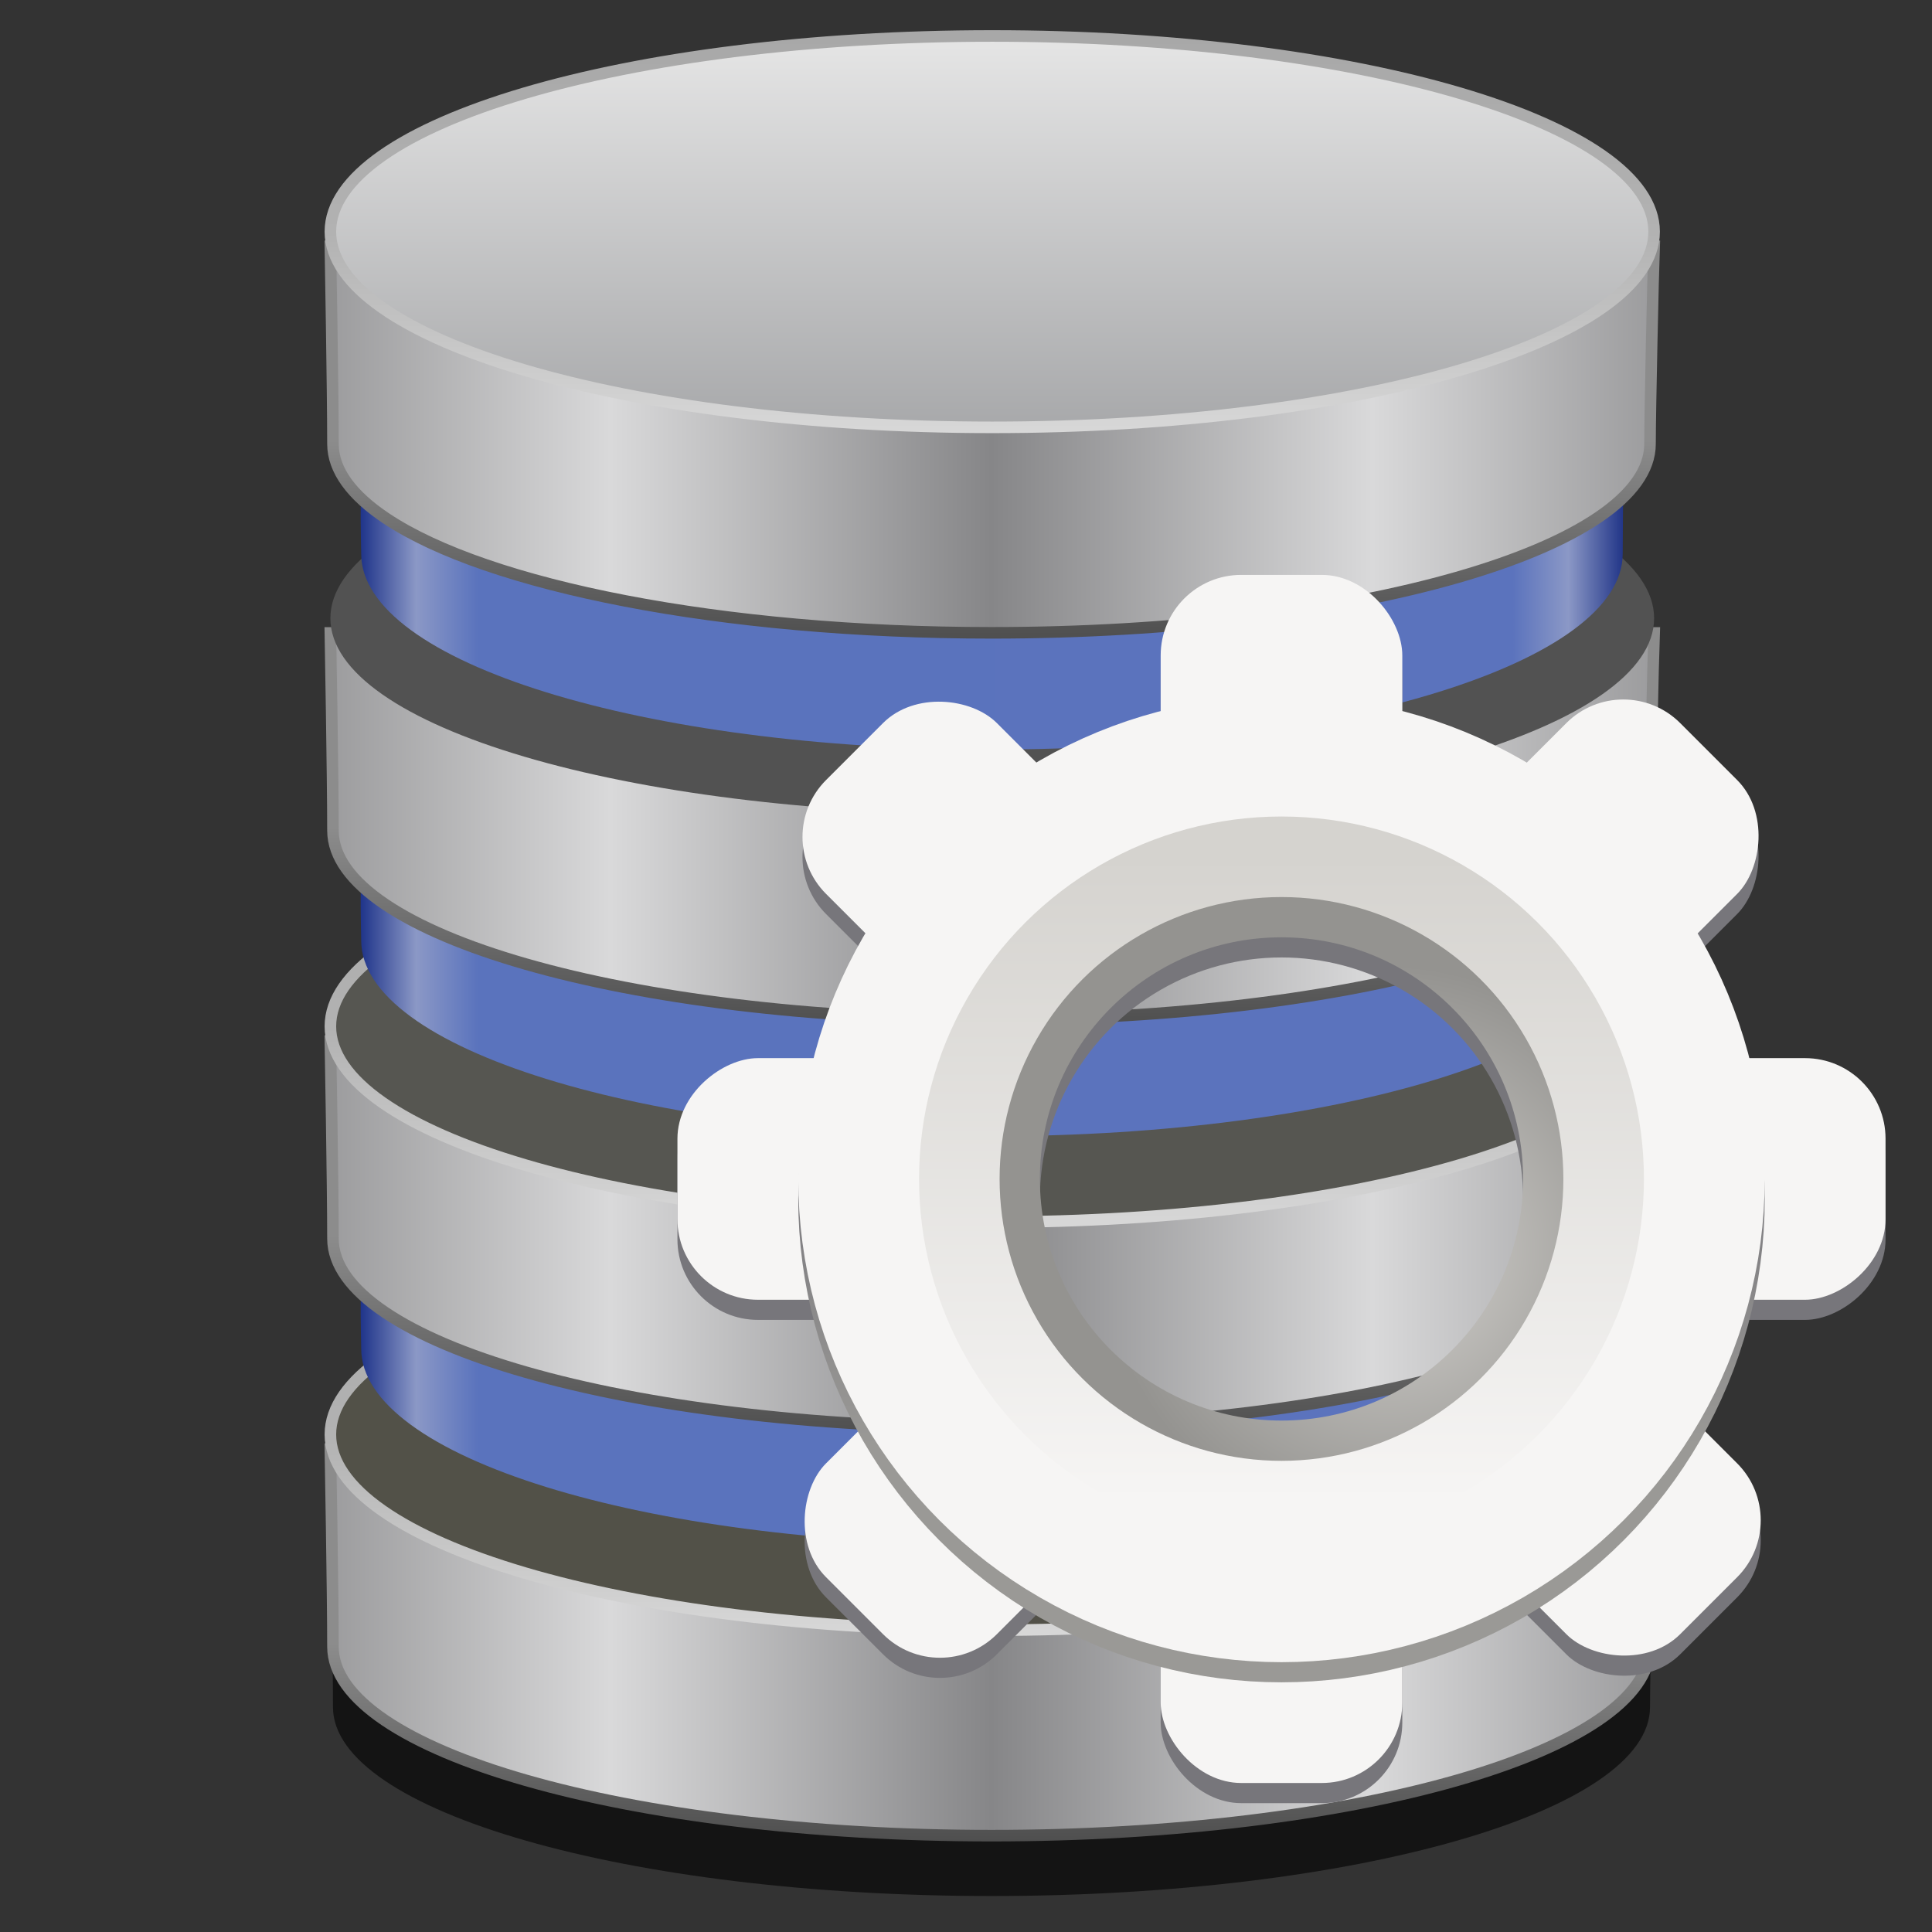 <svg height="128" width="128" xmlns="http://www.w3.org/2000/svg" xmlns:xlink="http://www.w3.org/1999/xlink">
  <rect width="100%" height="100%" fill="#333333" stroke="none"/>
  <linearGradient id="linearGradient1003">
    <stop offset="0" stop-color="#1f348a"/>
    <stop offset=".044" stop-color="#8b98c6"/>
    <stop offset=".093" stop-color="#5a73bd"/>
    <stop offset=".912" stop-color="#5b73bd"/>
    <stop offset=".956" stop-color="#8b98c6"/>
    <stop offset="1" stop-color="#203487"/>
  </linearGradient>
  <linearGradient id="linearGradient2509-6">
    <stop offset="0" stop-color="#a7a7a7"/>
    <stop offset=".511" stop-color="#b2b2b2"/>
    <stop offset="1" stop-color="#dadada"/>
  </linearGradient>
  <linearGradient id="linearGradient2793-9-2">
    <stop offset="0" stop-color="#868688"/>
    <stop offset="1" stop-color="#d9d9da"/>
  </linearGradient>
  <linearGradient id="linearGradient3858-5-1">
    <stop offset="0" stop-color="#8c8c8c"/>
    <stop offset="1" stop-color="#4a4a4a"/>
  </linearGradient>
  <linearGradient id="linearGradient2588-5-3" gradientTransform="matrix(1.747 0 0 1.265 -117.463 -10.405)" gradientUnits="userSpaceOnUse" spreadMethod="reflect" x1="102.308" x2="102.308" y1="-2.393" y2="-24.582">
    <stop offset="0" stop-color="#a5a6a8"/>
    <stop offset="1" stop-color="#e8e8e8"/>
  </linearGradient>
  <linearGradient id="linearGradient2590-0-5" gradientTransform="matrix(1.747 0 0 1.265 -117.463 -10.405)" gradientUnits="userSpaceOnUse" x1="109.956" x2="109.956" xlink:href="#linearGradient2509-6" y1="-24.911" y2="-2.376"/>
  <linearGradient id="linearGradient3868-2" gradientTransform="matrix(1.738 0 0 1.221 -116.599 3.065)" gradientUnits="userSpaceOnUse" spreadMethod="reflect" x1="103.95" x2="89.424" xlink:href="#linearGradient2793-9-2" y1="-7.666" y2="-7.666"/>
  <linearGradient id="linearGradient3870-2" gradientTransform="matrix(3.796 0 0 2.824 -293.374 -77.294)" gradientUnits="userSpaceOnUse" x1="89.018" x2="89.018" xlink:href="#linearGradient3858-5-1" y1="22.537" y2="27.546"/>
  <linearGradient id="linearGradient945" gradientTransform="matrix(1.738 0 0 1.221 -116.599 28.68)" gradientUnits="userSpaceOnUse" spreadMethod="reflect" x1="103.95" x2="89.424" xlink:href="#linearGradient2793-9-2" y1="-7.666" y2="-7.666"/>
  <linearGradient id="linearGradient947" gradientTransform="matrix(3.796 0 0 2.824 -293.374 -51.679)" gradientUnits="userSpaceOnUse" x1="89.018" x2="89.018" xlink:href="#linearGradient3858-5-1" y1="22.537" y2="27.546"/>
  <linearGradient id="linearGradient957" gradientTransform="matrix(1.738 0 0 1.221 -116.599 55.718)" gradientUnits="userSpaceOnUse" spreadMethod="reflect" x1="103.95" x2="89.424" xlink:href="#linearGradient2793-9-2" y1="-7.666" y2="-7.666"/>
  <linearGradient id="linearGradient959" gradientTransform="matrix(3.796 0 0 2.824 -293.374 -24.641)" gradientUnits="userSpaceOnUse" x1="89.018" x2="89.018" xlink:href="#linearGradient3858-5-1" y1="22.537" y2="27.546"/>
  <linearGradient id="linearGradient963" gradientTransform="matrix(1.747 0 0 1.265 -117.463 42.247)" gradientUnits="userSpaceOnUse" x1="109.956" x2="109.956" xlink:href="#linearGradient2509-6" y1="-24.911" y2="-2.376"/>
  <linearGradient id="linearGradient969" gradientTransform="matrix(1.738 0 0 1.221 -116.599 82.756)" gradientUnits="userSpaceOnUse" spreadMethod="reflect" x1="103.95" x2="89.424" xlink:href="#linearGradient2793-9-2" y1="-7.666" y2="-7.666"/>
  <linearGradient id="linearGradient971" gradientTransform="matrix(3.796 0 0 2.824 -293.374 2.396)" gradientUnits="userSpaceOnUse" x1="89.018" x2="89.018" xlink:href="#linearGradient3858-5-1" y1="22.537" y2="27.546"/>
  <linearGradient id="linearGradient975" gradientTransform="matrix(1.747 0 0 1.265 -117.463 69.285)" gradientUnits="userSpaceOnUse" x1="109.956" x2="109.956" xlink:href="#linearGradient2509-6" y1="-24.911" y2="-2.376"/>
  <linearGradient id="linearGradient1005" gradientUnits="userSpaceOnUse" x1="22.267" x2="105.958" xlink:href="#linearGradient1003" y1="-6.17" y2="-6.17"/>
  <linearGradient id="linearGradient1017" gradientUnits="userSpaceOnUse" x1="22.267" x2="105.958" xlink:href="#linearGradient1003" y1="19.444" y2="19.444"/>
  <linearGradient id="linearGradient1021" gradientUnits="userSpaceOnUse" x1="22.267" x2="105.958" xlink:href="#linearGradient1003" y1="46.482" y2="46.482"/>
  <linearGradient id="linearGradient1027" gradientUnits="userSpaceOnUse" x1="64" x2="64" y1="262.5" y2="232">
    <stop offset="0" stop-color="#9a9996"/>
    <stop offset="1" stop-color="#77767b"/>
  </linearGradient>
  <radialGradient id="radialGradient1103" cx="-243.067" cy="-74.6" gradientUnits="userSpaceOnUse" r="28.267">
    <stop offset="0" stop-color="#d5d3cf"/>
    <stop offset="1" stop-color="#949390"/>
  </radialGradient>
  <linearGradient id="linearGradient1099" gradientUnits="userSpaceOnUse" x1="204" x2="268" y1="-64" y2="-64">
    <stop offset="0" stop-color="#d5d3cf"/>
    <stop offset="1" stop-color="#f6f5f4"/>
  </linearGradient>
  <g transform="translate(1.627 42.847)">
    <path d="m107.691 70.254c0 6.909-19.546 12.516-43.629 12.516-24.083 0-43.629-5.607-43.629-12.516 0-3.481-.171-13.09-.171-13.09h87.7c-.065 1.603-.271 10.921-.271 13.09z" opacity=".6"/>
    <path d="m107.691 66.254c0 6.909-19.546 12.516-43.629 12.516-24.083 0-43.629-5.607-43.629-12.516 0-3.481-.171-13.09-.171-13.09h87.7c-.065 1.603-.271 10.921-.271 13.09z" fill="url(#linearGradient969)" stroke="url(#linearGradient971)" stroke-width=".766"/>
    <path d="m107.962 52.191c0 7.16-19.632 12.965-43.85 12.965-24.218 0-43.85-5.805-43.85-12.965 0-7.16 19.632-12.965 43.85-12.965 24.218 0 43.85 5.805 43.85 12.965z" fill="#525148" stroke="url(#linearGradient975)" stroke-width=".766"/>
    <path d="m105.881 46.499c0 7.16-18.71 12.965-41.789 12.965-23.08 0-41.789-5.805-41.789-12.965 0-.541-.122-3.937.086-4.461 2.539-6.406 20.369-8.505 41.704-8.505 20.862 0 42.39-.981 41.856 7.738-.045.737-.067 4.54-.067 5.228z" fill="url(#linearGradient1021)"/>
    <path d="m107.691 39.216c0 6.909-19.546 12.516-43.629 12.516-24.083 0-43.629-5.607-43.629-12.516 0-3.481-.171-13.09-.171-13.09h87.7c-.065 1.603-.271 10.921-.271 13.09z" fill="url(#linearGradient957)" stroke="url(#linearGradient959)" stroke-width=".766"/>
    <path d="m107.962 25.153c0 7.16-19.632 12.965-43.85 12.965-24.218 0-43.85-5.805-43.85-12.965 0-7.16 19.632-12.965 43.85-12.965 24.218 0 43.85 5.805 43.85 12.965z" fill="#565651" stroke="url(#linearGradient963)" stroke-width=".766"/>
    <path d="m105.881 19.461c0 7.16-18.71 12.965-41.789 12.965-23.08 0-41.789-5.805-41.789-12.965 0-.541-.122-3.937.086-4.461 2.539-6.406 20.369-8.505 41.704-8.505 20.862 0 42.39-.981 41.856 7.738-.045.737-.067 4.54-.067 5.228z" fill="url(#linearGradient1017)"/>
    <path d="m107.691 12.178c0 6.909-19.546 12.516-43.629 12.516-24.083 0-43.629-5.607-43.629-12.516 0-3.481-.171-13.09-.171-13.09h87.7c-.065 1.603-.271 10.921-.271 13.09z" fill="url(#linearGradient945)" stroke="url(#linearGradient947)" stroke-width=".766"/>
    <path d="m107.962-1.885c0 7.16-19.632 12.965-43.85 12.965-24.218 0-43.85-5.805-43.85-12.965 0-7.16 19.632-12.965 43.85-12.965 24.218 0 43.85 5.805 43.85 12.965z" fill="#525252"/>
    <path d="m105.881-6.154c0 7.16-18.71 12.965-41.789 12.965-23.08 0-41.789-5.805-41.789-12.965 0-.541-.122-3.937.086-4.461 2.539-6.406 20.369-8.505 41.704-8.505 20.862 0 42.39-.981 41.856 7.738-.045.737-.067 4.54-.067 5.228z" fill="url(#linearGradient1005)"/>
    <path d="m107.691-13.437c0 6.909-19.546 12.516-43.629 12.516-17.951 0-33.382-3.115-40.075-7.563-2.287-1.519-3.554-3.194-3.554-4.953 0-3.481-.171-13.09-.171-13.09h87.7c-.065 1.603-.271 10.921-.271 13.09z" fill="url(#linearGradient3868-2)" stroke="url(#linearGradient3870-2)" stroke-width=".766"/>
    <path d="m107.962-27.499c0 7.16-19.632 12.965-43.85 12.965-24.218 0-43.85-5.805-43.85-12.965 0-7.16 19.632-12.965 43.85-12.965 24.218 0 43.85 5.805 43.85 12.965z" fill="url(#linearGradient2588-5-3)" stroke="url(#linearGradient2590-0-5)" stroke-width=".766"/>
    <g enable-background="new" transform="matrix(.667 0 0 .667 40.587 -122.151)">
      <g fill="#77767b" transform="translate(140 2)">
        <rect height="24" rx="8" width="24" x="-88" y="176"/>
        <rect height="24" rx="8" width="24" x="-88" y="272"/>
        <rect height="24" rx="8" transform="matrix(.707 -.707 .707 .707 0 0)" width="24" x="-232.62" y="53.14"/>
        <rect height="24" rx="8" transform="matrix(.707 -.707 .707 .707 0 0)" width="24" x="-232.62" y="149.14"/>
        <rect height="24" rx="8" transform="rotate(-90)" width="24" x="-248" y="-136"/>
        <rect height="24" rx="8" transform="rotate(-90)" width="24" x="-248" y="-40"/>
        <g transform="matrix(-.707 -.707 .707 -.707 0 0)">
          <rect height="24" rx="8" width="24" x="-125.14" y="-280.62"/>
          <rect height="24" rx="8" width="24" x="-125.14" y="-184.62"/>
        </g>
      </g>
      <g fill="#f6f5f4" transform="translate(140)">
        <rect height="24" rx="8" width="24" x="-88" y="176"/>
        <rect height="24" rx="8" width="24" x="-88" y="272"/>
        <rect height="24" rx="8" transform="matrix(.707 -.707 .707 .707 0 0)" width="24" x="-232.62" y="53.14"/>
        <rect height="24" rx="8" transform="matrix(.707 -.707 .707 .707 0 0)" width="24" x="-232.62" y="149.14"/>
        <rect height="24" rx="8" transform="rotate(-90)" width="24" x="-248" y="-136"/>
        <rect height="24" rx="8" transform="rotate(-90)" width="24" x="-248" y="-40"/>
        <g transform="matrix(-.707 -.707 .707 -.707 0 0)">
          <rect height="24" rx="8" width="24" x="-125.14" y="-280.62"/>
          <rect height="24" rx="8" width="24" x="-125.14" y="-184.62"/>
        </g>
      </g>
      <g fill="none">
        <circle cx="64" cy="238" r="36" stroke="url(#linearGradient1027)" stroke-width="24"/>
        <circle cx="64" cy="236" r="38" stroke="#f6f5f4" stroke-width="20"/>
        <circle cx="-236" cy="-64" r="26.5" stroke="url(#radialGradient1103)" stroke-linecap="square" stroke-linejoin="round" stroke-width="5" transform="matrix(0 -1 -1 0 0 0)"/>
        <circle cx="236" cy="-64" r="32" stroke="url(#linearGradient1099)" stroke-linecap="square" stroke-linejoin="round" stroke-width="8" transform="rotate(90)"/>
      </g>
    </g>
  </g>
</svg>
